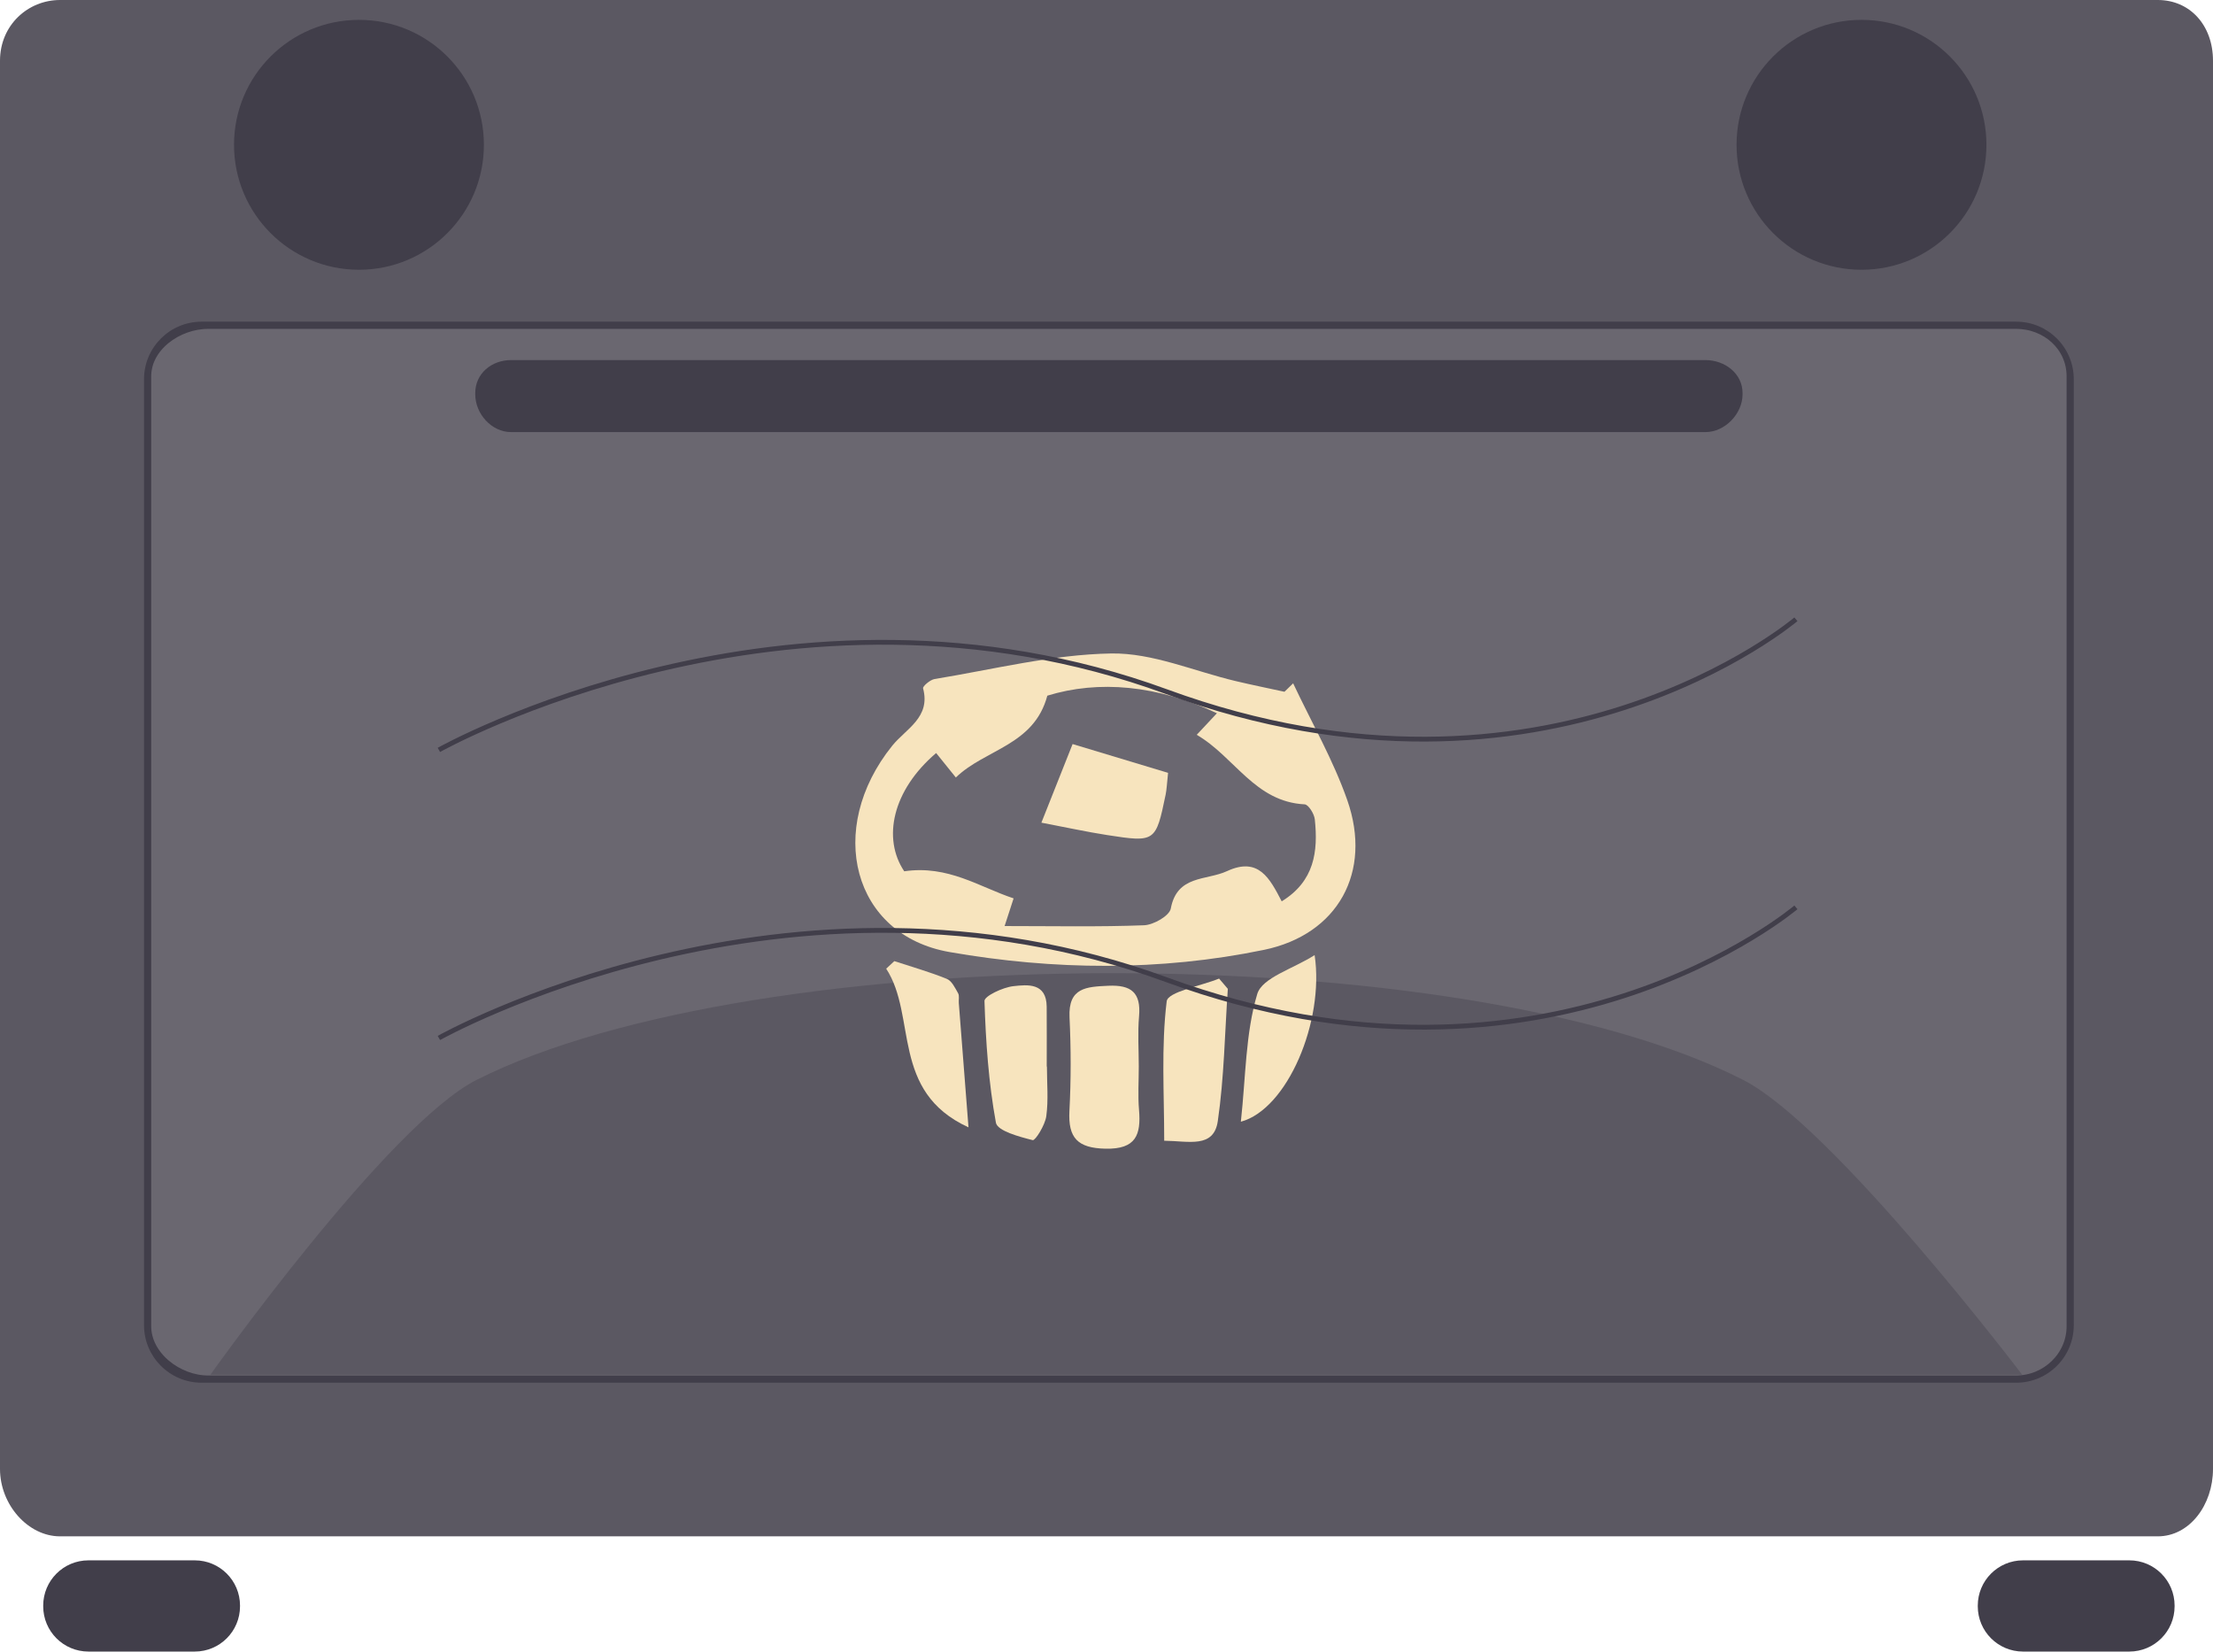 <?xml version="1.0" encoding="utf-8"?>
<!-- Generator: Adobe Illustrator 16.0.0, SVG Export Plug-In . SVG Version: 6.00 Build 0)  -->
<!DOCTYPE svg PUBLIC "-//W3C//DTD SVG 1.1//EN" "http://www.w3.org/Graphics/SVG/1.1/DTD/svg11.dtd">
<svg version="1.1" id="Calque_1" xmlns="http://www.w3.org/2000/svg" xmlns:xlink="http://www.w3.org/1999/xlink" x="0px" y="0px"
	 width="461px" height="344px" viewBox="0 0 461 344" enable-background="new 0 0 461 344" xml:space="preserve">
<path fill="#6A6770" stroke="#413E4A" stroke-width="3" stroke-miterlimit="10" d="M432,276.255c0,6.49-5.448,11.745-12.033,11.745
	H43.37C36.784,288,30,282.745,30,276.255V78.366C30,71.874,36.784,67,43.37,67h376.599c6.584,0,12.032,4.874,12.032,11.366
	L432,276.255L432,276.255z"/>
<path fill="#5B5862" d="M43.833,286.334c0,0,36.988-52.093,55.457-61.412c58.021-29.279,205.07-29.978,263.819,0
	c18.831,9.608,58.135,61.412,58.135,61.412H43.833z"/>
<g>
	<g>
		<path fill="#F7E4BE" d="M269.382,142.328c3.816,8.108,8.353,15.963,11.291,24.377c5.211,14.924-1.944,27.952-17.38,31.142
			c-21.708,4.482-43.809,4.234-65.496,0.451c-20.213-3.529-25.881-25.638-11.945-42.955c2.867-3.563,8.061-5.88,6.439-11.972
			c-0.115-0.426,1.478-1.787,2.402-1.938c12.247-1.998,24.494-5.115,36.786-5.323c8.64-0.146,17.345,3.731,26.028,5.774
			c3.343,0.788,6.71,1.472,10.065,2.204C268.176,143.499,268.779,142.914,269.382,142.328z M266.998,187.738
			c6.821-4.186,7.608-10.394,6.894-17.083c-0.124-1.146-1.326-3.078-2.106-3.118c-10.408-0.53-14.577-9.883-22.491-14.485
			c1.811-1.935,2.953-3.152,4.209-4.494c-12.406-5.871-24.629-6.948-35.331-3.658c-2.775,10.402-12.936,11.11-19.055,17.042
			c-1.646-2.043-2.877-3.571-4.105-5.094c-9.132,7.776-11.236,17.803-6.646,24.63c9.168-1.336,15.653,3.281,22.782,5.642
			c-0.696,2.141-1.161,3.566-1.874,5.764c10.102,0,19.59,0.199,29.056-0.164c1.976-0.076,5.282-1.971,5.562-3.479
			c1.314-7.029,7.403-5.8,11.715-7.796C262.188,178.4,264.515,182.966,266.998,187.738z"/>
		<path fill="#F7E4BE" d="M237.225,222.118c0.003,3.012-0.205,6.045,0.048,9.037c0.44,5.203-0.613,8.236-6.974,8.104
			c-5.828-0.123-7.82-2.24-7.522-7.879c0.344-6.479,0.329-12.996,0.022-19.473c-0.295-6.23,3.522-6.373,8.074-6.586
			c4.791-0.225,6.842,1.441,6.408,6.367C236.979,215.138,237.224,218.638,237.225,222.118z"/>
		<path fill="#F7E4BE" d="M255.775,205.962c-0.637,9.193-0.765,18.459-2.09,27.551c-0.837,5.744-6.076,4.133-11.164,4.086
			c0-9.863-0.642-19.561,0.518-29.041c0.244-1.992,7.102-3.18,10.912-4.734C254.559,204.534,255.167,205.247,255.775,205.962z"/>
		<path fill="#F7E4BE" d="M218.088,222.147c0,3.459,0.336,6.967-0.135,10.361c-0.256,1.842-2.287,5.102-2.825,4.969
			c-2.792-0.701-7.353-1.924-7.665-3.631c-1.525-8.334-2.114-16.869-2.383-25.354c-0.033-1.02,3.818-2.838,6.004-3.084
			c2.99-0.334,6.913-0.744,6.955,4.281c0.035,4.15,0.008,8.303,0.008,12.457C218.061,222.147,218.074,222.147,218.088,222.147z"/>
		<path fill="#F7E4BE" d="M186.305,200.19c3.657,1.201,7.375,2.256,10.935,3.697c1.026,0.416,1.714,1.879,2.342,2.982
			c0.306,0.539,0.099,1.357,0.152,2.049c0.618,7.988,1.244,15.979,2.017,25.893c-16.309-7.477-10.688-23.154-17.145-33.049
			C185.172,201.237,185.738,200.712,186.305,200.19z"/>
		<path fill="#F7E4BE" d="M258.489,233.638c1.036-9.461,0.96-18.414,3.416-26.604c1.027-3.418,7.443-5.217,11.952-8.1
			C275.915,212.778,268.152,231.046,258.489,233.638z"/>
		<path fill="#F7E4BE" d="M243.327,160.977c-0.246,2.251-0.277,3.419-0.51,4.545c-2.047,9.865-2.144,9.968-12.185,8.41
			c-4.264-0.662-8.484-1.59-13.695-2.581c2.295-5.777,4.273-10.762,6.501-16.374C230.327,157.055,236.64,158.958,243.327,160.977z"
			/>
	</g>
	<g>
		<path fill="#5B5862" d="M449.5,0h-437C5.87,0,0,5.19,0,12.66v293.3C0,313.44,5.87,320,12.5,320h437c6.63,0,11.5-6.56,11.5-14.04
			V12.66C461,5.19,456.13,0,449.5,0z M387.71,5.44c13.58,0,24.58,11.01,24.58,24.589c0,13.58-11,24.591-24.58,24.591
			c-13.59,0-24.59-11.011-24.59-24.591C363.12,16.45,374.12,5.44,387.71,5.44z M74.71,5.44c13.58,0,24.58,11.01,24.58,24.589
			c0,13.58-11,24.591-24.58,24.591c-13.59,0-24.601-11.011-24.601-24.591C50.109,16.45,61.12,5.44,74.71,5.44z M432,276
			c0,6.63-5.37,12-12,12H42c-6.63,0-12-5.37-12-12V79c0-6.63,5.37-12,12-12h378c6.63,0,12,5.37,12,12V276z"/>
		<path fill="#413E4A" d="M50,334.573c0,5.206-4.221,9.427-9.426,9.427H18.426C13.221,344,9,339.779,9,334.573v-0.146
			c0-5.206,4.221-9.427,9.426-9.427h22.148c5.205,0,9.426,4.221,9.426,9.427V334.573z"/>
		<path fill="#413E4A" d="M453,334.573c0,5.206-4.22,9.427-9.426,9.427h-22.148c-5.206,0-9.426-4.221-9.426-9.427v-0.146
			c0-5.206,4.22-9.427,9.426-9.427h22.148c5.206,0,9.426,4.221,9.426,9.427V334.573z"/>
		<path fill="none" stroke="#413E4A" stroke-miterlimit="10" d="M91.426,216.193c0,0,72.885-40.963,151.574-12.129
			c79.229,29.033,131.115-15.076,131.115-15.076"/>
		<path fill="none" stroke="#413E4A" stroke-miterlimit="10" d="M91.426,156.193c0,0,72.885-40.963,151.574-12.128
			c79.229,29.033,131.115-15.077,131.115-15.077"/>
		<path fill="#413E4A" d="M363,82.123c0,4.074-3.674,7.877-7.739,7.877H106.467C102.4,90,99,86.197,99,82.123v-0.246
			c0-4.074,3.4-6.877,7.467-6.877h248.795c4.064,0,7.738,2.803,7.738,6.877V82.123L363,82.123z"/>
	</g>
	<path fill="#413E4A" d="M387.787,4.135c14.373,0,26.016,11.653,26.016,26.025c0,14.372-11.643,26.027-26.016,26.027
		c-14.383,0-26.037-11.655-26.037-26.027C361.75,15.788,373.404,4.135,387.787,4.135z"/>
	<path fill="#413E4A" d="M74.787,4.135c14.373,0,26.016,11.653,26.016,26.025c0,14.372-11.643,26.027-26.016,26.027
		c-14.383,0-26.037-11.655-26.037-26.027C48.75,15.788,60.404,4.135,74.787,4.135z"/>
</g>
</svg>
